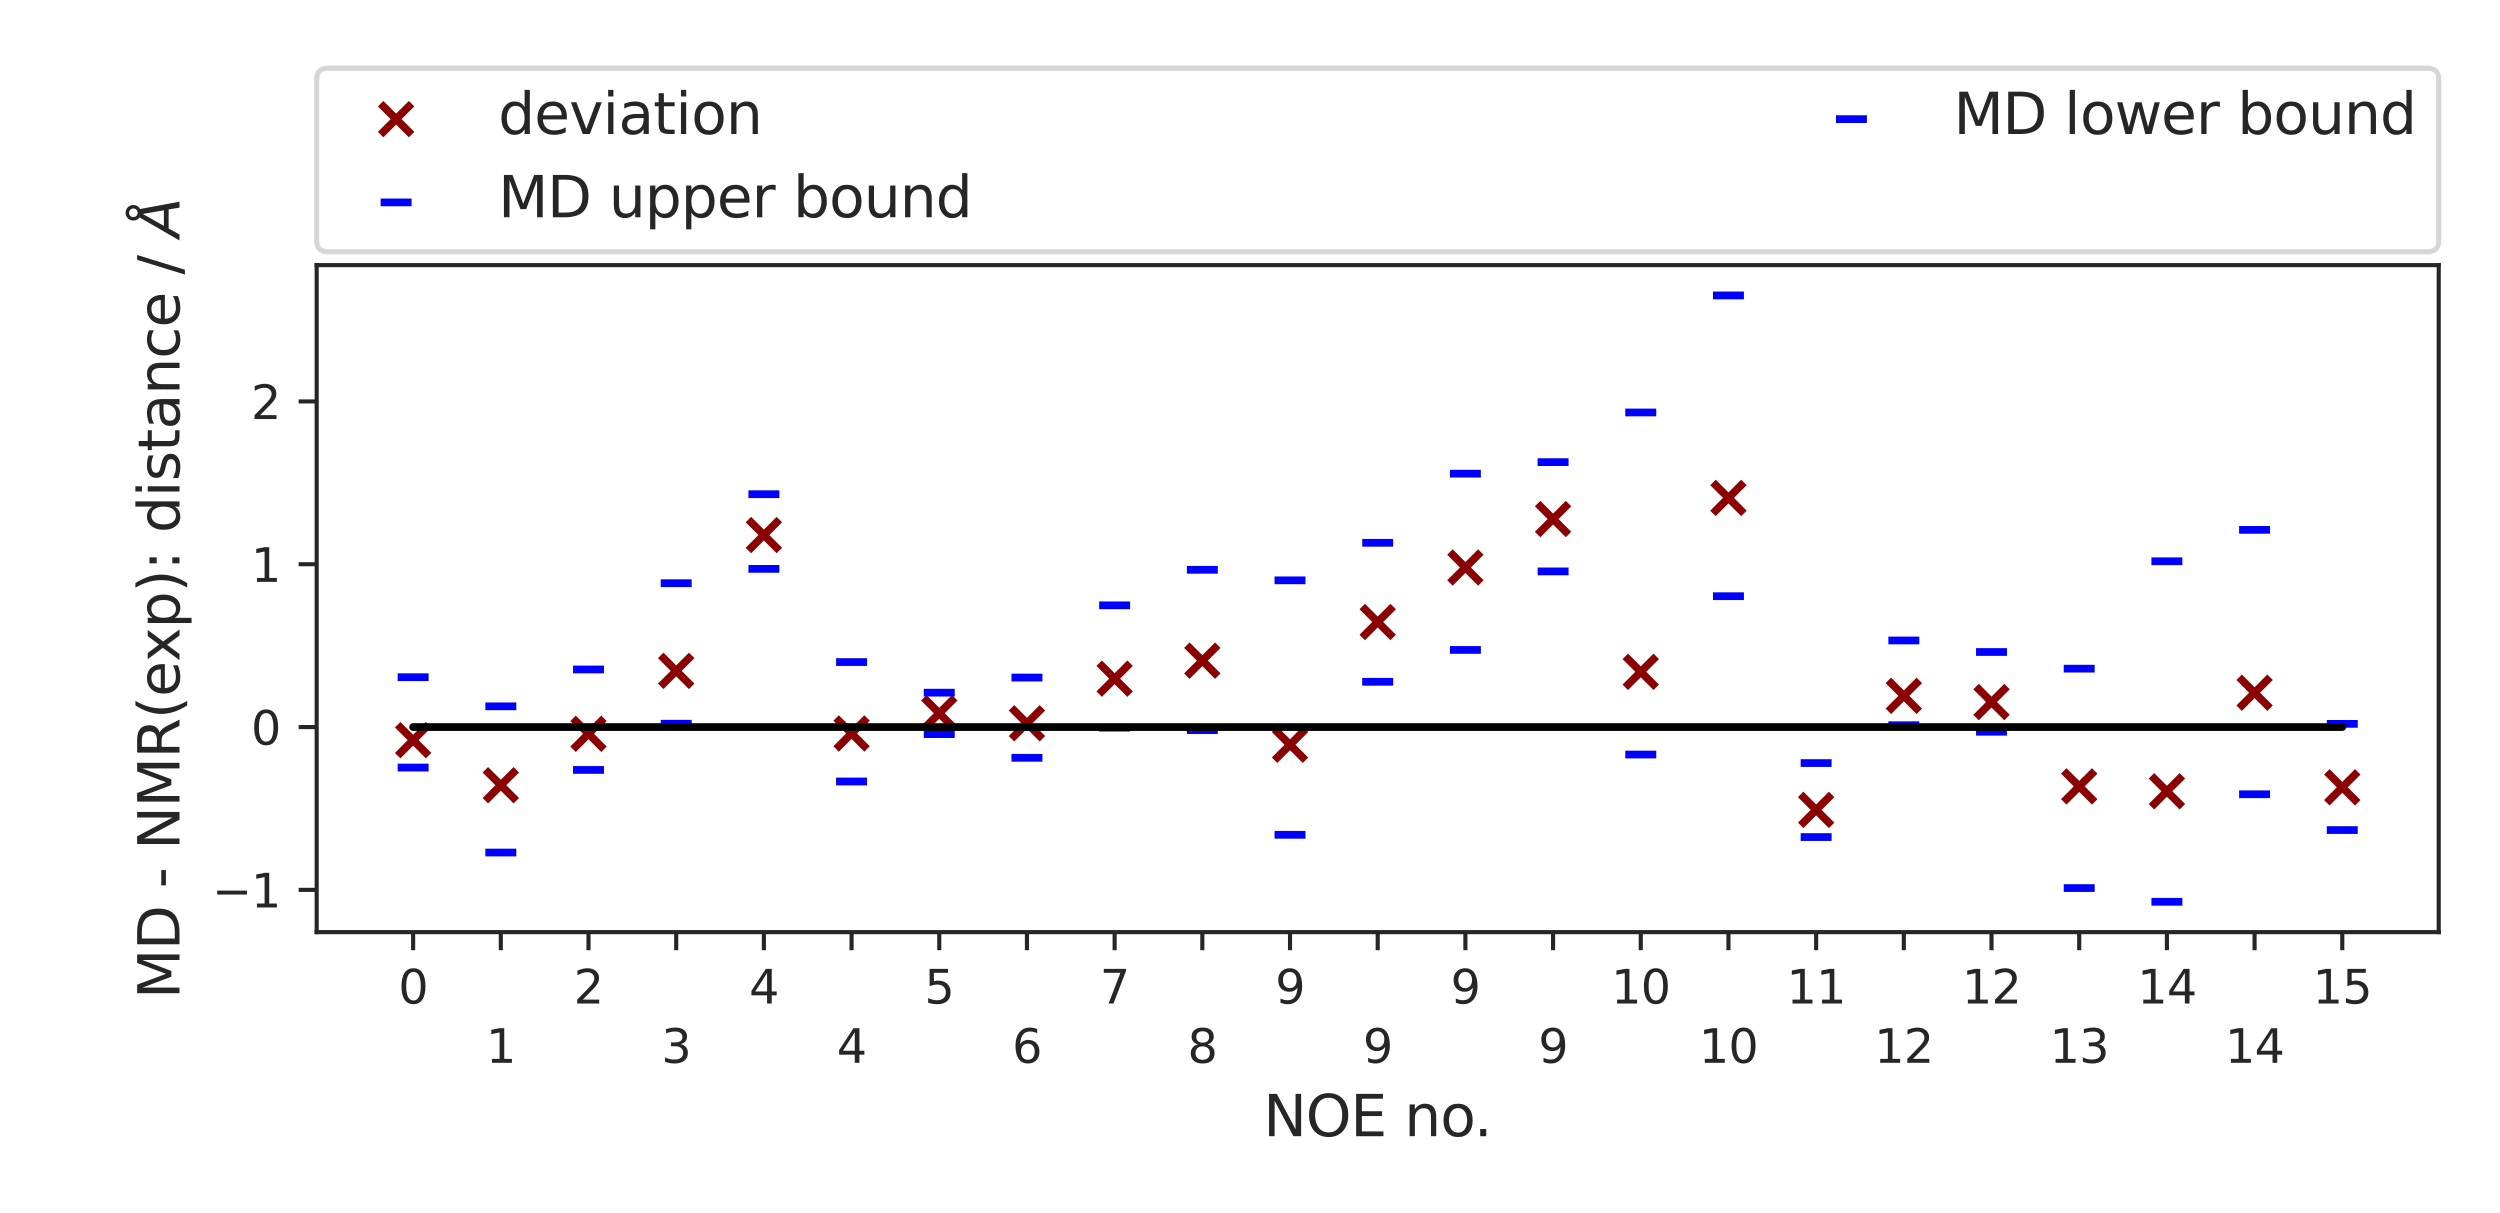 <?xml version="1.0" encoding="utf-8" standalone="no"?>
<!DOCTYPE svg PUBLIC "-//W3C//DTD SVG 1.1//EN"
  "http://www.w3.org/Graphics/SVG/1.1/DTD/svg11.dtd">
<svg xmlns:xlink="http://www.w3.org/1999/xlink" width="484.726pt" height="235.274pt" viewBox="0 0 484.726 235.274" xmlns="http://www.w3.org/2000/svg" version="1.1">
 <defs>
  <style type="text/css">*{stroke-linejoin: round; stroke-linecap: butt}</style>
 </defs>
 <g id="figure_1">
  <g id="patch_1">
   <path d="M 0 235.274 
L 484.726 235.274 
L 484.726 0 
L 0 0 
z
" style="fill: #ffffff"/>
  </g>
  <g id="axes_1">
   <g id="patch_2">
    <path d="M 61.4 180.734 
L 472.846 180.734 
L 472.846 51.403 
L 61.4 51.403 
z
" style="fill: #ffffff"/>
   </g>
   <g id="matplotlib.axis_1">
    <g id="xtick_1">
     <g id="line2d_1">
      <defs>
       <path id="m75be69f84b" d="M 0 0 
L 0 3.5 
" style="stroke: #262626; stroke-width: 0.8"/>
      </defs>
      <g>
       <use xlink:href="#m75be69f84b" x="80.102" y="180.734" style="fill: #262626; stroke: #262626; stroke-width: 0.8"/>
      </g>
     </g>
     <g id="text_1">
      <!-- 0 -->
      <g style="fill: #262626" transform="translate(77.239 194.573)scale(0.09 -0.09)">
       <defs>
        <path id="DejaVuSans-30" d="M 2034 4250 
Q 1547 4250 1301 3770 
Q 1056 3291 1056 2328 
Q 1056 1369 1301 889 
Q 1547 409 2034 409 
Q 2525 409 2770 889 
Q 3016 1369 3016 2328 
Q 3016 3291 2770 3770 
Q 2525 4250 2034 4250 
z
M 2034 4750 
Q 2819 4750 3233 4129 
Q 3647 3509 3647 2328 
Q 3647 1150 3233 529 
Q 2819 -91 2034 -91 
Q 1250 -91 836 529 
Q 422 1150 422 2328 
Q 422 3509 836 4129 
Q 1250 4750 2034 4750 
z
" transform="scale(0.016)"/>
       </defs>
       <use xlink:href="#DejaVuSans-30"/>
      </g>
     </g>
    </g>
    <g id="xtick_2">
     <g id="line2d_2">
      <g>
       <use xlink:href="#m75be69f84b" x="97.104" y="180.734" style="fill: #262626; stroke: #262626; stroke-width: 0.8"/>
      </g>
     </g>
     <g id="text_2">
      <!-- 1 -->
      <g style="fill: #262626" transform="translate(94.241 206.073)scale(0.09 -0.09)">
       <defs>
        <path id="DejaVuSans-31" d="M 794 531 
L 1825 531 
L 1825 4091 
L 703 3866 
L 703 4441 
L 1819 4666 
L 2450 4666 
L 2450 531 
L 3481 531 
L 3481 0 
L 794 0 
L 794 531 
z
" transform="scale(0.016)"/>
       </defs>
       <use xlink:href="#DejaVuSans-31"/>
      </g>
     </g>
    </g>
    <g id="xtick_3">
     <g id="line2d_3">
      <g>
       <use xlink:href="#m75be69f84b" x="114.106" y="180.734" style="fill: #262626; stroke: #262626; stroke-width: 0.8"/>
      </g>
     </g>
     <g id="text_3">
      <!-- 2 -->
      <g style="fill: #262626" transform="translate(111.243 194.573)scale(0.09 -0.09)">
       <defs>
        <path id="DejaVuSans-32" d="M 1228 531 
L 3431 531 
L 3431 0 
L 469 0 
L 469 531 
Q 828 903 1448 1529 
Q 2069 2156 2228 2338 
Q 2531 2678 2651 2914 
Q 2772 3150 2772 3378 
Q 2772 3750 2511 3984 
Q 2250 4219 1831 4219 
Q 1534 4219 1204 4116 
Q 875 4013 500 3803 
L 500 4441 
Q 881 4594 1212 4672 
Q 1544 4750 1819 4750 
Q 2544 4750 2975 4387 
Q 3406 4025 3406 3419 
Q 3406 3131 3298 2873 
Q 3191 2616 2906 2266 
Q 2828 2175 2409 1742 
Q 1991 1309 1228 531 
z
" transform="scale(0.016)"/>
       </defs>
       <use xlink:href="#DejaVuSans-32"/>
      </g>
     </g>
    </g>
    <g id="xtick_4">
     <g id="line2d_4">
      <g>
       <use xlink:href="#m75be69f84b" x="131.108" y="180.734" style="fill: #262626; stroke: #262626; stroke-width: 0.8"/>
      </g>
     </g>
     <g id="text_4">
      <!-- 3 -->
      <g style="fill: #262626" transform="translate(128.245 206.073)scale(0.09 -0.09)">
       <defs>
        <path id="DejaVuSans-33" d="M 2597 2516 
Q 3050 2419 3304 2112 
Q 3559 1806 3559 1356 
Q 3559 666 3084 287 
Q 2609 -91 1734 -91 
Q 1441 -91 1130 -33 
Q 819 25 488 141 
L 488 750 
Q 750 597 1062 519 
Q 1375 441 1716 441 
Q 2309 441 2620 675 
Q 2931 909 2931 1356 
Q 2931 1769 2642 2001 
Q 2353 2234 1838 2234 
L 1294 2234 
L 1294 2753 
L 1863 2753 
Q 2328 2753 2575 2939 
Q 2822 3125 2822 3475 
Q 2822 3834 2567 4026 
Q 2313 4219 1838 4219 
Q 1578 4219 1281 4162 
Q 984 4106 628 3988 
L 628 4550 
Q 988 4650 1302 4700 
Q 1616 4750 1894 4750 
Q 2613 4750 3031 4423 
Q 3450 4097 3450 3541 
Q 3450 3153 3228 2886 
Q 3006 2619 2597 2516 
z
" transform="scale(0.016)"/>
       </defs>
       <use xlink:href="#DejaVuSans-33"/>
      </g>
     </g>
    </g>
    <g id="xtick_5">
     <g id="line2d_5">
      <g>
       <use xlink:href="#m75be69f84b" x="148.11" y="180.734" style="fill: #262626; stroke: #262626; stroke-width: 0.8"/>
      </g>
     </g>
     <g id="text_5">
      <!-- 4 -->
      <g style="fill: #262626" transform="translate(145.246 194.573)scale(0.09 -0.09)">
       <defs>
        <path id="DejaVuSans-34" d="M 2419 4116 
L 825 1625 
L 2419 1625 
L 2419 4116 
z
M 2253 4666 
L 3047 4666 
L 3047 1625 
L 3713 1625 
L 3713 1100 
L 3047 1100 
L 3047 0 
L 2419 0 
L 2419 1100 
L 313 1100 
L 313 1709 
L 2253 4666 
z
" transform="scale(0.016)"/>
       </defs>
       <use xlink:href="#DejaVuSans-34"/>
      </g>
     </g>
    </g>
    <g id="xtick_6">
     <g id="line2d_6">
      <g>
       <use xlink:href="#m75be69f84b" x="165.111" y="180.734" style="fill: #262626; stroke: #262626; stroke-width: 0.8"/>
      </g>
     </g>
     <g id="text_6">
      <!-- 4 -->
      <g style="fill: #262626" transform="translate(162.248 206.073)scale(0.09 -0.09)">
       <use xlink:href="#DejaVuSans-34"/>
      </g>
     </g>
    </g>
    <g id="xtick_7">
     <g id="line2d_7">
      <g>
       <use xlink:href="#m75be69f84b" x="182.113" y="180.734" style="fill: #262626; stroke: #262626; stroke-width: 0.8"/>
      </g>
     </g>
     <g id="text_7">
      <!-- 5 -->
      <g style="fill: #262626" transform="translate(179.25 194.573)scale(0.09 -0.09)">
       <defs>
        <path id="DejaVuSans-35" d="M 691 4666 
L 3169 4666 
L 3169 4134 
L 1269 4134 
L 1269 2991 
Q 1406 3038 1543 3061 
Q 1681 3084 1819 3084 
Q 2600 3084 3056 2656 
Q 3513 2228 3513 1497 
Q 3513 744 3044 326 
Q 2575 -91 1722 -91 
Q 1428 -91 1123 -41 
Q 819 9 494 109 
L 494 744 
Q 775 591 1075 516 
Q 1375 441 1709 441 
Q 2250 441 2565 725 
Q 2881 1009 2881 1497 
Q 2881 1984 2565 2268 
Q 2250 2553 1709 2553 
Q 1456 2553 1204 2497 
Q 953 2441 691 2322 
L 691 4666 
z
" transform="scale(0.016)"/>
       </defs>
       <use xlink:href="#DejaVuSans-35"/>
      </g>
     </g>
    </g>
    <g id="xtick_8">
     <g id="line2d_8">
      <g>
       <use xlink:href="#m75be69f84b" x="199.115" y="180.734" style="fill: #262626; stroke: #262626; stroke-width: 0.8"/>
      </g>
     </g>
     <g id="text_8">
      <!-- 6 -->
      <g style="fill: #262626" transform="translate(196.252 206.073)scale(0.09 -0.09)">
       <defs>
        <path id="DejaVuSans-36" d="M 2113 2584 
Q 1688 2584 1439 2293 
Q 1191 2003 1191 1497 
Q 1191 994 1439 701 
Q 1688 409 2113 409 
Q 2538 409 2786 701 
Q 3034 994 3034 1497 
Q 3034 2003 2786 2293 
Q 2538 2584 2113 2584 
z
M 3366 4563 
L 3366 3988 
Q 3128 4100 2886 4159 
Q 2644 4219 2406 4219 
Q 1781 4219 1451 3797 
Q 1122 3375 1075 2522 
Q 1259 2794 1537 2939 
Q 1816 3084 2150 3084 
Q 2853 3084 3261 2657 
Q 3669 2231 3669 1497 
Q 3669 778 3244 343 
Q 2819 -91 2113 -91 
Q 1303 -91 875 529 
Q 447 1150 447 2328 
Q 447 3434 972 4092 
Q 1497 4750 2381 4750 
Q 2619 4750 2861 4703 
Q 3103 4656 3366 4563 
z
" transform="scale(0.016)"/>
       </defs>
       <use xlink:href="#DejaVuSans-36"/>
      </g>
     </g>
    </g>
    <g id="xtick_9">
     <g id="line2d_9">
      <g>
       <use xlink:href="#m75be69f84b" x="216.117" y="180.734" style="fill: #262626; stroke: #262626; stroke-width: 0.8"/>
      </g>
     </g>
     <g id="text_9">
      <!-- 7 -->
      <g style="fill: #262626" transform="translate(213.254 194.573)scale(0.09 -0.09)">
       <defs>
        <path id="DejaVuSans-37" d="M 525 4666 
L 3525 4666 
L 3525 4397 
L 1831 0 
L 1172 0 
L 2766 4134 
L 525 4134 
L 525 4666 
z
" transform="scale(0.016)"/>
       </defs>
       <use xlink:href="#DejaVuSans-37"/>
      </g>
     </g>
    </g>
    <g id="xtick_10">
     <g id="line2d_10">
      <g>
       <use xlink:href="#m75be69f84b" x="233.119" y="180.734" style="fill: #262626; stroke: #262626; stroke-width: 0.8"/>
      </g>
     </g>
     <g id="text_10">
      <!-- 8 -->
      <g style="fill: #262626" transform="translate(230.256 206.073)scale(0.09 -0.09)">
       <defs>
        <path id="DejaVuSans-38" d="M 2034 2216 
Q 1584 2216 1326 1975 
Q 1069 1734 1069 1313 
Q 1069 891 1326 650 
Q 1584 409 2034 409 
Q 2484 409 2743 651 
Q 3003 894 3003 1313 
Q 3003 1734 2745 1975 
Q 2488 2216 2034 2216 
z
M 1403 2484 
Q 997 2584 770 2862 
Q 544 3141 544 3541 
Q 544 4100 942 4425 
Q 1341 4750 2034 4750 
Q 2731 4750 3128 4425 
Q 3525 4100 3525 3541 
Q 3525 3141 3298 2862 
Q 3072 2584 2669 2484 
Q 3125 2378 3379 2068 
Q 3634 1759 3634 1313 
Q 3634 634 3220 271 
Q 2806 -91 2034 -91 
Q 1263 -91 848 271 
Q 434 634 434 1313 
Q 434 1759 690 2068 
Q 947 2378 1403 2484 
z
M 1172 3481 
Q 1172 3119 1398 2916 
Q 1625 2713 2034 2713 
Q 2441 2713 2670 2916 
Q 2900 3119 2900 3481 
Q 2900 3844 2670 4047 
Q 2441 4250 2034 4250 
Q 1625 4250 1398 4047 
Q 1172 3844 1172 3481 
z
" transform="scale(0.016)"/>
       </defs>
       <use xlink:href="#DejaVuSans-38"/>
      </g>
     </g>
    </g>
    <g id="xtick_11">
     <g id="line2d_11">
      <g>
       <use xlink:href="#m75be69f84b" x="250.121" y="180.734" style="fill: #262626; stroke: #262626; stroke-width: 0.8"/>
      </g>
     </g>
     <g id="text_11">
      <!-- 9 -->
      <g style="fill: #262626" transform="translate(247.258 194.573)scale(0.09 -0.09)">
       <defs>
        <path id="DejaVuSans-39" d="M 703 97 
L 703 672 
Q 941 559 1184 500 
Q 1428 441 1663 441 
Q 2288 441 2617 861 
Q 2947 1281 2994 2138 
Q 2813 1869 2534 1725 
Q 2256 1581 1919 1581 
Q 1219 1581 811 2004 
Q 403 2428 403 3163 
Q 403 3881 828 4315 
Q 1253 4750 1959 4750 
Q 2769 4750 3195 4129 
Q 3622 3509 3622 2328 
Q 3622 1225 3098 567 
Q 2575 -91 1691 -91 
Q 1453 -91 1209 -44 
Q 966 3 703 97 
z
M 1959 2075 
Q 2384 2075 2632 2365 
Q 2881 2656 2881 3163 
Q 2881 3666 2632 3958 
Q 2384 4250 1959 4250 
Q 1534 4250 1286 3958 
Q 1038 3666 1038 3163 
Q 1038 2656 1286 2365 
Q 1534 2075 1959 2075 
z
" transform="scale(0.016)"/>
       </defs>
       <use xlink:href="#DejaVuSans-39"/>
      </g>
     </g>
    </g>
    <g id="xtick_12">
     <g id="line2d_12">
      <g>
       <use xlink:href="#m75be69f84b" x="267.123" y="180.734" style="fill: #262626; stroke: #262626; stroke-width: 0.8"/>
      </g>
     </g>
     <g id="text_12">
      <!-- 9 -->
      <g style="fill: #262626" transform="translate(264.26 206.073)scale(0.09 -0.09)">
       <use xlink:href="#DejaVuSans-39"/>
      </g>
     </g>
    </g>
    <g id="xtick_13">
     <g id="line2d_13">
      <g>
       <use xlink:href="#m75be69f84b" x="284.125" y="180.734" style="fill: #262626; stroke: #262626; stroke-width: 0.8"/>
      </g>
     </g>
     <g id="text_13">
      <!-- 9 -->
      <g style="fill: #262626" transform="translate(281.262 194.573)scale(0.09 -0.09)">
       <use xlink:href="#DejaVuSans-39"/>
      </g>
     </g>
    </g>
    <g id="xtick_14">
     <g id="line2d_14">
      <g>
       <use xlink:href="#m75be69f84b" x="301.127" y="180.734" style="fill: #262626; stroke: #262626; stroke-width: 0.8"/>
      </g>
     </g>
     <g id="text_14">
      <!-- 9 -->
      <g style="fill: #262626" transform="translate(298.263 206.073)scale(0.09 -0.09)">
       <use xlink:href="#DejaVuSans-39"/>
      </g>
     </g>
    </g>
    <g id="xtick_15">
     <g id="line2d_15">
      <g>
       <use xlink:href="#m75be69f84b" x="318.128" y="180.734" style="fill: #262626; stroke: #262626; stroke-width: 0.8"/>
      </g>
     </g>
     <g id="text_15">
      <!-- 10 -->
      <g style="fill: #262626" transform="translate(312.402 194.573)scale(0.09 -0.09)">
       <use xlink:href="#DejaVuSans-31"/>
       <use xlink:href="#DejaVuSans-30" x="63.623"/>
      </g>
     </g>
    </g>
    <g id="xtick_16">
     <g id="line2d_16">
      <g>
       <use xlink:href="#m75be69f84b" x="335.13" y="180.734" style="fill: #262626; stroke: #262626; stroke-width: 0.8"/>
      </g>
     </g>
     <g id="text_16">
      <!-- 10 -->
      <g style="fill: #262626" transform="translate(329.404 206.073)scale(0.09 -0.09)">
       <use xlink:href="#DejaVuSans-31"/>
       <use xlink:href="#DejaVuSans-30" x="63.623"/>
      </g>
     </g>
    </g>
    <g id="xtick_17">
     <g id="line2d_17">
      <g>
       <use xlink:href="#m75be69f84b" x="352.132" y="180.734" style="fill: #262626; stroke: #262626; stroke-width: 0.8"/>
      </g>
     </g>
     <g id="text_17">
      <!-- 11 -->
      <g style="fill: #262626" transform="translate(346.406 194.573)scale(0.09 -0.09)">
       <use xlink:href="#DejaVuSans-31"/>
       <use xlink:href="#DejaVuSans-31" x="63.623"/>
      </g>
     </g>
    </g>
    <g id="xtick_18">
     <g id="line2d_18">
      <g>
       <use xlink:href="#m75be69f84b" x="369.134" y="180.734" style="fill: #262626; stroke: #262626; stroke-width: 0.8"/>
      </g>
     </g>
     <g id="text_18">
      <!-- 12 -->
      <g style="fill: #262626" transform="translate(363.408 206.073)scale(0.09 -0.09)">
       <use xlink:href="#DejaVuSans-31"/>
       <use xlink:href="#DejaVuSans-32" x="63.623"/>
      </g>
     </g>
    </g>
    <g id="xtick_19">
     <g id="line2d_19">
      <g>
       <use xlink:href="#m75be69f84b" x="386.136" y="180.734" style="fill: #262626; stroke: #262626; stroke-width: 0.8"/>
      </g>
     </g>
     <g id="text_19">
      <!-- 12 -->
      <g style="fill: #262626" transform="translate(380.41 194.573)scale(0.09 -0.09)">
       <use xlink:href="#DejaVuSans-31"/>
       <use xlink:href="#DejaVuSans-32" x="63.623"/>
      </g>
     </g>
    </g>
    <g id="xtick_20">
     <g id="line2d_20">
      <g>
       <use xlink:href="#m75be69f84b" x="403.138" y="180.734" style="fill: #262626; stroke: #262626; stroke-width: 0.8"/>
      </g>
     </g>
     <g id="text_20">
      <!-- 13 -->
      <g style="fill: #262626" transform="translate(397.412 206.073)scale(0.09 -0.09)">
       <use xlink:href="#DejaVuSans-31"/>
       <use xlink:href="#DejaVuSans-33" x="63.623"/>
      </g>
     </g>
    </g>
    <g id="xtick_21">
     <g id="line2d_21">
      <g>
       <use xlink:href="#m75be69f84b" x="420.14" y="180.734" style="fill: #262626; stroke: #262626; stroke-width: 0.8"/>
      </g>
     </g>
     <g id="text_21">
      <!-- 14 -->
      <g style="fill: #262626" transform="translate(414.414 194.573)scale(0.09 -0.09)">
       <use xlink:href="#DejaVuSans-31"/>
       <use xlink:href="#DejaVuSans-34" x="63.623"/>
      </g>
     </g>
    </g>
    <g id="xtick_22">
     <g id="line2d_22">
      <g>
       <use xlink:href="#m75be69f84b" x="437.142" y="180.734" style="fill: #262626; stroke: #262626; stroke-width: 0.8"/>
      </g>
     </g>
     <g id="text_22">
      <!-- 14 -->
      <g style="fill: #262626" transform="translate(431.415 206.073)scale(0.09 -0.09)">
       <use xlink:href="#DejaVuSans-31"/>
       <use xlink:href="#DejaVuSans-34" x="63.623"/>
      </g>
     </g>
    </g>
    <g id="xtick_23">
     <g id="line2d_23">
      <g>
       <use xlink:href="#m75be69f84b" x="454.144" y="180.734" style="fill: #262626; stroke: #262626; stroke-width: 0.8"/>
      </g>
     </g>
     <g id="text_23">
      <!-- 15 -->
      <g style="fill: #262626" transform="translate(448.417 194.573)scale(0.09 -0.09)">
       <use xlink:href="#DejaVuSans-31"/>
       <use xlink:href="#DejaVuSans-35" x="63.623"/>
      </g>
     </g>
    </g>
    <g id="text_24">
     <!-- NOE no. -->
     <g style="fill: #262626" transform="translate(244.953 220.303)scale(0.11 -0.11)">
      <defs>
       <path id="DejaVuSans-4e" d="M 628 4666 
L 1478 4666 
L 3547 763 
L 3547 4666 
L 4159 4666 
L 4159 0 
L 3309 0 
L 1241 3903 
L 1241 0 
L 628 0 
L 628 4666 
z
" transform="scale(0.016)"/>
       <path id="DejaVuSans-4f" d="M 2522 4238 
Q 1834 4238 1429 3725 
Q 1025 3213 1025 2328 
Q 1025 1447 1429 934 
Q 1834 422 2522 422 
Q 3209 422 3611 934 
Q 4013 1447 4013 2328 
Q 4013 3213 3611 3725 
Q 3209 4238 2522 4238 
z
M 2522 4750 
Q 3503 4750 4090 4092 
Q 4678 3434 4678 2328 
Q 4678 1225 4090 567 
Q 3503 -91 2522 -91 
Q 1538 -91 948 565 
Q 359 1222 359 2328 
Q 359 3434 948 4092 
Q 1538 4750 2522 4750 
z
" transform="scale(0.016)"/>
       <path id="DejaVuSans-45" d="M 628 4666 
L 3578 4666 
L 3578 4134 
L 1259 4134 
L 1259 2753 
L 3481 2753 
L 3481 2222 
L 1259 2222 
L 1259 531 
L 3634 531 
L 3634 0 
L 628 0 
L 628 4666 
z
" transform="scale(0.016)"/>
       <path id="DejaVuSans-20" transform="scale(0.016)"/>
       <path id="DejaVuSans-6e" d="M 3513 2113 
L 3513 0 
L 2938 0 
L 2938 2094 
Q 2938 2591 2744 2837 
Q 2550 3084 2163 3084 
Q 1697 3084 1428 2787 
Q 1159 2491 1159 1978 
L 1159 0 
L 581 0 
L 581 3500 
L 1159 3500 
L 1159 2956 
Q 1366 3272 1645 3428 
Q 1925 3584 2291 3584 
Q 2894 3584 3203 3211 
Q 3513 2838 3513 2113 
z
" transform="scale(0.016)"/>
       <path id="DejaVuSans-6f" d="M 1959 3097 
Q 1497 3097 1228 2736 
Q 959 2375 959 1747 
Q 959 1119 1226 758 
Q 1494 397 1959 397 
Q 2419 397 2687 759 
Q 2956 1122 2956 1747 
Q 2956 2369 2687 2733 
Q 2419 3097 1959 3097 
z
M 1959 3584 
Q 2709 3584 3137 3096 
Q 3566 2609 3566 1747 
Q 3566 888 3137 398 
Q 2709 -91 1959 -91 
Q 1206 -91 779 398 
Q 353 888 353 1747 
Q 353 2609 779 3096 
Q 1206 3584 1959 3584 
z
" transform="scale(0.016)"/>
       <path id="DejaVuSans-2e" d="M 684 794 
L 1344 794 
L 1344 0 
L 684 0 
L 684 794 
z
" transform="scale(0.016)"/>
      </defs>
      <use xlink:href="#DejaVuSans-4e"/>
      <use xlink:href="#DejaVuSans-4f" x="74.805"/>
      <use xlink:href="#DejaVuSans-45" x="153.516"/>
      <use xlink:href="#DejaVuSans-20" x="216.699"/>
      <use xlink:href="#DejaVuSans-6e" x="248.486"/>
      <use xlink:href="#DejaVuSans-6f" x="311.865"/>
      <use xlink:href="#DejaVuSans-2e" x="371.297"/>
     </g>
    </g>
   </g>
   <g id="matplotlib.axis_2">
    <g id="ytick_1">
     <g id="line2d_24">
      <defs>
       <path id="md718f87914" d="M 0 0 
L -3.5 0 
" style="stroke: #262626; stroke-width: 0.8"/>
      </defs>
      <g>
       <use xlink:href="#md718f87914" x="61.4" y="172.532" style="fill: #262626; stroke: #262626; stroke-width: 0.8"/>
      </g>
     </g>
     <g id="text_25">
      <!-- −1 -->
      <g style="fill: #262626" transform="translate(41.132 175.951)scale(0.09 -0.09)">
       <defs>
        <path id="DejaVuSans-2212" d="M 678 2272 
L 4684 2272 
L 4684 1741 
L 678 1741 
L 678 2272 
z
" transform="scale(0.016)"/>
       </defs>
       <use xlink:href="#DejaVuSans-2212"/>
       <use xlink:href="#DejaVuSans-31" x="83.789"/>
      </g>
     </g>
    </g>
    <g id="ytick_2">
     <g id="line2d_25">
      <g>
       <use xlink:href="#md718f87914" x="61.4" y="140.966" style="fill: #262626; stroke: #262626; stroke-width: 0.8"/>
      </g>
     </g>
     <g id="text_26">
      <!-- 0 -->
      <g style="fill: #262626" transform="translate(48.674 144.385)scale(0.09 -0.09)">
       <use xlink:href="#DejaVuSans-30"/>
      </g>
     </g>
    </g>
    <g id="ytick_3">
     <g id="line2d_26">
      <g>
       <use xlink:href="#md718f87914" x="61.4" y="109.4" style="fill: #262626; stroke: #262626; stroke-width: 0.8"/>
      </g>
     </g>
     <g id="text_27">
      <!-- 1 -->
      <g style="fill: #262626" transform="translate(48.674 112.819)scale(0.09 -0.09)">
       <use xlink:href="#DejaVuSans-31"/>
      </g>
     </g>
    </g>
    <g id="ytick_4">
     <g id="line2d_27">
      <g>
       <use xlink:href="#md718f87914" x="61.4" y="77.833" style="fill: #262626; stroke: #262626; stroke-width: 0.8"/>
      </g>
     </g>
     <g id="text_28">
      <!-- 2 -->
      <g style="fill: #262626" transform="translate(48.674 81.253)scale(0.09 -0.09)">
       <use xlink:href="#DejaVuSans-32"/>
      </g>
     </g>
    </g>
    <g id="text_29">
     <!-- MD - NMR(exp): distance / $\AA$ -->
     <g style="fill: #262626" transform="translate(34.822 193.674)rotate(-90)scale(0.11 -0.11)">
      <defs>
       <path id="DejaVuSans-4d" d="M 628 4666 
L 1569 4666 
L 2759 1491 
L 3956 4666 
L 4897 4666 
L 4897 0 
L 4281 0 
L 4281 4097 
L 3078 897 
L 2444 897 
L 1241 4097 
L 1241 0 
L 628 0 
L 628 4666 
z
" transform="scale(0.016)"/>
       <path id="DejaVuSans-44" d="M 1259 4147 
L 1259 519 
L 2022 519 
Q 2988 519 3436 956 
Q 3884 1394 3884 2338 
Q 3884 3275 3436 3711 
Q 2988 4147 2022 4147 
L 1259 4147 
z
M 628 4666 
L 1925 4666 
Q 3281 4666 3915 4102 
Q 4550 3538 4550 2338 
Q 4550 1131 3912 565 
Q 3275 0 1925 0 
L 628 0 
L 628 4666 
z
" transform="scale(0.016)"/>
       <path id="DejaVuSans-2d" d="M 313 2009 
L 1997 2009 
L 1997 1497 
L 313 1497 
L 313 2009 
z
" transform="scale(0.016)"/>
       <path id="DejaVuSans-52" d="M 2841 2188 
Q 3044 2119 3236 1894 
Q 3428 1669 3622 1275 
L 4263 0 
L 3584 0 
L 2988 1197 
Q 2756 1666 2539 1819 
Q 2322 1972 1947 1972 
L 1259 1972 
L 1259 0 
L 628 0 
L 628 4666 
L 2053 4666 
Q 2853 4666 3247 4331 
Q 3641 3997 3641 3322 
Q 3641 2881 3436 2590 
Q 3231 2300 2841 2188 
z
M 1259 4147 
L 1259 2491 
L 2053 2491 
Q 2509 2491 2742 2702 
Q 2975 2913 2975 3322 
Q 2975 3731 2742 3939 
Q 2509 4147 2053 4147 
L 1259 4147 
z
" transform="scale(0.016)"/>
       <path id="DejaVuSans-28" d="M 1984 4856 
Q 1566 4138 1362 3434 
Q 1159 2731 1159 2009 
Q 1159 1288 1364 580 
Q 1569 -128 1984 -844 
L 1484 -844 
Q 1016 -109 783 600 
Q 550 1309 550 2009 
Q 550 2706 781 3412 
Q 1013 4119 1484 4856 
L 1984 4856 
z
" transform="scale(0.016)"/>
       <path id="DejaVuSans-65" d="M 3597 1894 
L 3597 1613 
L 953 1613 
Q 991 1019 1311 708 
Q 1631 397 2203 397 
Q 2534 397 2845 478 
Q 3156 559 3463 722 
L 3463 178 
Q 3153 47 2828 -22 
Q 2503 -91 2169 -91 
Q 1331 -91 842 396 
Q 353 884 353 1716 
Q 353 2575 817 3079 
Q 1281 3584 2069 3584 
Q 2775 3584 3186 3129 
Q 3597 2675 3597 1894 
z
M 3022 2063 
Q 3016 2534 2758 2815 
Q 2500 3097 2075 3097 
Q 1594 3097 1305 2825 
Q 1016 2553 972 2059 
L 3022 2063 
z
" transform="scale(0.016)"/>
       <path id="DejaVuSans-78" d="M 3513 3500 
L 2247 1797 
L 3578 0 
L 2900 0 
L 1881 1375 
L 863 0 
L 184 0 
L 1544 1831 
L 300 3500 
L 978 3500 
L 1906 2253 
L 2834 3500 
L 3513 3500 
z
" transform="scale(0.016)"/>
       <path id="DejaVuSans-70" d="M 1159 525 
L 1159 -1331 
L 581 -1331 
L 581 3500 
L 1159 3500 
L 1159 2969 
Q 1341 3281 1617 3432 
Q 1894 3584 2278 3584 
Q 2916 3584 3314 3078 
Q 3713 2572 3713 1747 
Q 3713 922 3314 415 
Q 2916 -91 2278 -91 
Q 1894 -91 1617 61 
Q 1341 213 1159 525 
z
M 3116 1747 
Q 3116 2381 2855 2742 
Q 2594 3103 2138 3103 
Q 1681 3103 1420 2742 
Q 1159 2381 1159 1747 
Q 1159 1113 1420 752 
Q 1681 391 2138 391 
Q 2594 391 2855 752 
Q 3116 1113 3116 1747 
z
" transform="scale(0.016)"/>
       <path id="DejaVuSans-29" d="M 513 4856 
L 1013 4856 
Q 1481 4119 1714 3412 
Q 1947 2706 1947 2009 
Q 1947 1309 1714 600 
Q 1481 -109 1013 -844 
L 513 -844 
Q 928 -128 1133 580 
Q 1338 1288 1338 2009 
Q 1338 2731 1133 3434 
Q 928 4138 513 4856 
z
" transform="scale(0.016)"/>
       <path id="DejaVuSans-3a" d="M 750 794 
L 1409 794 
L 1409 0 
L 750 0 
L 750 794 
z
M 750 3309 
L 1409 3309 
L 1409 2516 
L 750 2516 
L 750 3309 
z
" transform="scale(0.016)"/>
       <path id="DejaVuSans-64" d="M 2906 2969 
L 2906 4863 
L 3481 4863 
L 3481 0 
L 2906 0 
L 2906 525 
Q 2725 213 2448 61 
Q 2172 -91 1784 -91 
Q 1150 -91 751 415 
Q 353 922 353 1747 
Q 353 2572 751 3078 
Q 1150 3584 1784 3584 
Q 2172 3584 2448 3432 
Q 2725 3281 2906 2969 
z
M 947 1747 
Q 947 1113 1208 752 
Q 1469 391 1925 391 
Q 2381 391 2643 752 
Q 2906 1113 2906 1747 
Q 2906 2381 2643 2742 
Q 2381 3103 1925 3103 
Q 1469 3103 1208 2742 
Q 947 2381 947 1747 
z
" transform="scale(0.016)"/>
       <path id="DejaVuSans-69" d="M 603 3500 
L 1178 3500 
L 1178 0 
L 603 0 
L 603 3500 
z
M 603 4863 
L 1178 4863 
L 1178 4134 
L 603 4134 
L 603 4863 
z
" transform="scale(0.016)"/>
       <path id="DejaVuSans-73" d="M 2834 3397 
L 2834 2853 
Q 2591 2978 2328 3040 
Q 2066 3103 1784 3103 
Q 1356 3103 1142 2972 
Q 928 2841 928 2578 
Q 928 2378 1081 2264 
Q 1234 2150 1697 2047 
L 1894 2003 
Q 2506 1872 2764 1633 
Q 3022 1394 3022 966 
Q 3022 478 2636 193 
Q 2250 -91 1575 -91 
Q 1294 -91 989 -36 
Q 684 19 347 128 
L 347 722 
Q 666 556 975 473 
Q 1284 391 1588 391 
Q 1994 391 2212 530 
Q 2431 669 2431 922 
Q 2431 1156 2273 1281 
Q 2116 1406 1581 1522 
L 1381 1569 
Q 847 1681 609 1914 
Q 372 2147 372 2553 
Q 372 3047 722 3315 
Q 1072 3584 1716 3584 
Q 2034 3584 2315 3537 
Q 2597 3491 2834 3397 
z
" transform="scale(0.016)"/>
       <path id="DejaVuSans-74" d="M 1172 4494 
L 1172 3500 
L 2356 3500 
L 2356 3053 
L 1172 3053 
L 1172 1153 
Q 1172 725 1289 603 
Q 1406 481 1766 481 
L 2356 481 
L 2356 0 
L 1766 0 
Q 1100 0 847 248 
Q 594 497 594 1153 
L 594 3053 
L 172 3053 
L 172 3500 
L 594 3500 
L 594 4494 
L 1172 4494 
z
" transform="scale(0.016)"/>
       <path id="DejaVuSans-61" d="M 2194 1759 
Q 1497 1759 1228 1600 
Q 959 1441 959 1056 
Q 959 750 1161 570 
Q 1363 391 1709 391 
Q 2188 391 2477 730 
Q 2766 1069 2766 1631 
L 2766 1759 
L 2194 1759 
z
M 3341 1997 
L 3341 0 
L 2766 0 
L 2766 531 
Q 2569 213 2275 61 
Q 1981 -91 1556 -91 
Q 1019 -91 701 211 
Q 384 513 384 1019 
Q 384 1609 779 1909 
Q 1175 2209 1959 2209 
L 2766 2209 
L 2766 2266 
Q 2766 2663 2505 2880 
Q 2244 3097 1772 3097 
Q 1472 3097 1187 3025 
Q 903 2953 641 2809 
L 641 3341 
Q 956 3463 1253 3523 
Q 1550 3584 1831 3584 
Q 2591 3584 2966 3190 
Q 3341 2797 3341 1997 
z
" transform="scale(0.016)"/>
       <path id="DejaVuSans-63" d="M 3122 3366 
L 3122 2828 
Q 2878 2963 2633 3030 
Q 2388 3097 2138 3097 
Q 1578 3097 1268 2742 
Q 959 2388 959 1747 
Q 959 1106 1268 751 
Q 1578 397 2138 397 
Q 2388 397 2633 464 
Q 2878 531 3122 666 
L 3122 134 
Q 2881 22 2623 -34 
Q 2366 -91 2075 -91 
Q 1284 -91 818 406 
Q 353 903 353 1747 
Q 353 2603 823 3093 
Q 1294 3584 2113 3584 
Q 2378 3584 2631 3529 
Q 2884 3475 3122 3366 
z
" transform="scale(0.016)"/>
       <path id="DejaVuSans-2f" d="M 1625 4666 
L 2156 4666 
L 531 -594 
L 0 -594 
L 1625 4666 
z
" transform="scale(0.016)"/>
       <path id="DejaVuSans-Oblique-c5" d="M 3188 5081 
Q 3188 5278 3048 5417 
Q 2909 5556 2713 5556 
Q 2513 5556 2377 5420 
Q 2241 5284 2241 5081 
Q 2241 4884 2377 4746 
Q 2513 4609 2713 4609 
Q 2909 4609 3048 4746 
Q 3188 4884 3188 5081 
z
M 2203 4397 
Q 2034 4513 1945 4689 
Q 1856 4866 1856 5081 
Q 1856 5438 2106 5689 
Q 2356 5941 2713 5941 
Q 3069 5941 3320 5689 
Q 3572 5438 3572 5081 
Q 3572 4834 3458 4643 
Q 3344 4453 3128 4341 
L 3938 0 
L 3278 0 
L 3084 1197 
L 984 1197 
L 325 0 
L -341 0 
L 2203 4397 
z
M 2584 4044 
L 1275 1722 
L 2988 1722 
L 2584 4044 
z
" transform="scale(0.016)"/>
      </defs>
      <use xlink:href="#DejaVuSans-4d" transform="translate(0 0.172)"/>
      <use xlink:href="#DejaVuSans-44" transform="translate(86.279 0.172)"/>
      <use xlink:href="#DejaVuSans-20" transform="translate(163.281 0.172)"/>
      <use xlink:href="#DejaVuSans-2d" transform="translate(195.068 0.172)"/>
      <use xlink:href="#DejaVuSans-20" transform="translate(231.152 0.172)"/>
      <use xlink:href="#DejaVuSans-4e" transform="translate(262.939 0.172)"/>
      <use xlink:href="#DejaVuSans-4d" transform="translate(337.744 0.172)"/>
      <use xlink:href="#DejaVuSans-52" transform="translate(424.023 0.172)"/>
      <use xlink:href="#DejaVuSans-28" transform="translate(493.506 0.172)"/>
      <use xlink:href="#DejaVuSans-65" transform="translate(532.52 0.172)"/>
      <use xlink:href="#DejaVuSans-78" transform="translate(594.043 0.172)"/>
      <use xlink:href="#DejaVuSans-70" transform="translate(653.223 0.172)"/>
      <use xlink:href="#DejaVuSans-29" transform="translate(716.699 0.172)"/>
      <use xlink:href="#DejaVuSans-3a" transform="translate(755.713 0.172)"/>
      <use xlink:href="#DejaVuSans-20" transform="translate(789.404 0.172)"/>
      <use xlink:href="#DejaVuSans-64" transform="translate(821.191 0.172)"/>
      <use xlink:href="#DejaVuSans-69" transform="translate(884.668 0.172)"/>
      <use xlink:href="#DejaVuSans-73" transform="translate(912.451 0.172)"/>
      <use xlink:href="#DejaVuSans-74" transform="translate(964.551 0.172)"/>
      <use xlink:href="#DejaVuSans-61" transform="translate(1003.76 0.172)"/>
      <use xlink:href="#DejaVuSans-6e" transform="translate(1065.039 0.172)"/>
      <use xlink:href="#DejaVuSans-63" transform="translate(1128.418 0.172)"/>
      <use xlink:href="#DejaVuSans-65" transform="translate(1183.398 0.172)"/>
      <use xlink:href="#DejaVuSans-20" transform="translate(1244.922 0.172)"/>
      <use xlink:href="#DejaVuSans-2f" transform="translate(1276.709 0.172)"/>
      <use xlink:href="#DejaVuSans-20" transform="translate(1310.4 0.172)"/>
      <use xlink:href="#DejaVuSans-Oblique-c5" transform="translate(1342.188 0.172)"/>
     </g>
    </g>
   </g>
   <g id="PathCollection_1">
    <defs>
     <path id="m96967ad40f" d="M -3 3 
L 3 -3 
M -3 -3 
L 3 3 
" style="stroke: #8b0000; stroke-width: 1.5"/>
    </defs>
    <g clip-path="url(#p90fe023595)">
     <use xlink:href="#m96967ad40f" x="80.102" y="143.515" style="fill: #8b0000; stroke: #8b0000; stroke-width: 1.5"/>
     <use xlink:href="#m96967ad40f" x="97.104" y="152.251" style="fill: #8b0000; stroke: #8b0000; stroke-width: 1.5"/>
     <use xlink:href="#m96967ad40f" x="114.106" y="142.277" style="fill: #8b0000; stroke: #8b0000; stroke-width: 1.5"/>
     <use xlink:href="#m96967ad40f" x="131.108" y="130.074" style="fill: #8b0000; stroke: #8b0000; stroke-width: 1.5"/>
     <use xlink:href="#m96967ad40f" x="148.11" y="103.74" style="fill: #8b0000; stroke: #8b0000; stroke-width: 1.5"/>
     <use xlink:href="#m96967ad40f" x="165.111" y="142.209" style="fill: #8b0000; stroke: #8b0000; stroke-width: 1.5"/>
     <use xlink:href="#m96967ad40f" x="182.113" y="138.294" style="fill: #8b0000; stroke: #8b0000; stroke-width: 1.5"/>
     <use xlink:href="#m96967ad40f" x="199.115" y="140.24" style="fill: #8b0000; stroke: #8b0000; stroke-width: 1.5"/>
     <use xlink:href="#m96967ad40f" x="216.117" y="131.589" style="fill: #8b0000; stroke: #8b0000; stroke-width: 1.5"/>
     <use xlink:href="#m96967ad40f" x="233.119" y="128.095" style="fill: #8b0000; stroke: #8b0000; stroke-width: 1.5"/>
     <use xlink:href="#m96967ad40f" x="250.121" y="144.4" style="fill: #8b0000; stroke: #8b0000; stroke-width: 1.5"/>
     <use xlink:href="#m96967ad40f" x="267.123" y="120.602" style="fill: #8b0000; stroke: #8b0000; stroke-width: 1.5"/>
     <use xlink:href="#m96967ad40f" x="284.125" y="110.033" style="fill: #8b0000; stroke: #8b0000; stroke-width: 1.5"/>
     <use xlink:href="#m96967ad40f" x="301.127" y="100.635" style="fill: #8b0000; stroke: #8b0000; stroke-width: 1.5"/>
     <use xlink:href="#m96967ad40f" x="318.128" y="130.261" style="fill: #8b0000; stroke: #8b0000; stroke-width: 1.5"/>
     <use xlink:href="#m96967ad40f" x="335.13" y="96.54" style="fill: #8b0000; stroke: #8b0000; stroke-width: 1.5"/>
     <use xlink:href="#m96967ad40f" x="352.132" y="157.031" style="fill: #8b0000; stroke: #8b0000; stroke-width: 1.5"/>
     <use xlink:href="#m96967ad40f" x="369.134" y="134.918" style="fill: #8b0000; stroke: #8b0000; stroke-width: 1.5"/>
     <use xlink:href="#m96967ad40f" x="386.136" y="136.121" style="fill: #8b0000; stroke: #8b0000; stroke-width: 1.5"/>
     <use xlink:href="#m96967ad40f" x="403.138" y="152.476" style="fill: #8b0000; stroke: #8b0000; stroke-width: 1.5"/>
     <use xlink:href="#m96967ad40f" x="420.14" y="153.421" style="fill: #8b0000; stroke: #8b0000; stroke-width: 1.5"/>
     <use xlink:href="#m96967ad40f" x="437.142" y="134.316" style="fill: #8b0000; stroke: #8b0000; stroke-width: 1.5"/>
     <use xlink:href="#m96967ad40f" x="454.144" y="152.653" style="fill: #8b0000; stroke: #8b0000; stroke-width: 1.5"/>
    </g>
   </g>
   <g id="PathCollection_2">
    <defs>
     <path id="m6fbce5004a" d="M 3 0 
L -3 -0 
" style="stroke: #0000ff; stroke-width: 1.5"/>
    </defs>
    <g clip-path="url(#p90fe023595)">
     <use xlink:href="#m6fbce5004a" x="80.102" y="131.305" style="fill: #0000ff; stroke: #0000ff; stroke-width: 1.5"/>
     <use xlink:href="#m6fbce5004a" x="97.104" y="136.945" style="fill: #0000ff; stroke: #0000ff; stroke-width: 1.5"/>
     <use xlink:href="#m6fbce5004a" x="114.106" y="129.803" style="fill: #0000ff; stroke: #0000ff; stroke-width: 1.5"/>
     <use xlink:href="#m6fbce5004a" x="131.108" y="113.079" style="fill: #0000ff; stroke: #0000ff; stroke-width: 1.5"/>
     <use xlink:href="#m6fbce5004a" x="148.11" y="95.82" style="fill: #0000ff; stroke: #0000ff; stroke-width: 1.5"/>
     <use xlink:href="#m6fbce5004a" x="165.111" y="128.366" style="fill: #0000ff; stroke: #0000ff; stroke-width: 1.5"/>
     <use xlink:href="#m6fbce5004a" x="182.113" y="134.306" style="fill: #0000ff; stroke: #0000ff; stroke-width: 1.5"/>
     <use xlink:href="#m6fbce5004a" x="199.115" y="131.374" style="fill: #0000ff; stroke: #0000ff; stroke-width: 1.5"/>
     <use xlink:href="#m6fbce5004a" x="216.117" y="117.365" style="fill: #0000ff; stroke: #0000ff; stroke-width: 1.5"/>
     <use xlink:href="#m6fbce5004a" x="233.119" y="110.478" style="fill: #0000ff; stroke: #0000ff; stroke-width: 1.5"/>
     <use xlink:href="#m6fbce5004a" x="250.121" y="112.524" style="fill: #0000ff; stroke: #0000ff; stroke-width: 1.5"/>
     <use xlink:href="#m6fbce5004a" x="267.123" y="105.242" style="fill: #0000ff; stroke: #0000ff; stroke-width: 1.5"/>
     <use xlink:href="#m6fbce5004a" x="284.125" y="91.842" style="fill: #0000ff; stroke: #0000ff; stroke-width: 1.5"/>
     <use xlink:href="#m6fbce5004a" x="301.127" y="89.609" style="fill: #0000ff; stroke: #0000ff; stroke-width: 1.5"/>
     <use xlink:href="#m6fbce5004a" x="318.128" y="79.969" style="fill: #0000ff; stroke: #0000ff; stroke-width: 1.5"/>
     <use xlink:href="#m6fbce5004a" x="335.13" y="57.282" style="fill: #0000ff; stroke: #0000ff; stroke-width: 1.5"/>
     <use xlink:href="#m6fbce5004a" x="352.132" y="147.949" style="fill: #0000ff; stroke: #0000ff; stroke-width: 1.5"/>
     <use xlink:href="#m6fbce5004a" x="369.134" y="124.177" style="fill: #0000ff; stroke: #0000ff; stroke-width: 1.5"/>
     <use xlink:href="#m6fbce5004a" x="386.136" y="126.417" style="fill: #0000ff; stroke: #0000ff; stroke-width: 1.5"/>
     <use xlink:href="#m6fbce5004a" x="403.138" y="129.652" style="fill: #0000ff; stroke: #0000ff; stroke-width: 1.5"/>
     <use xlink:href="#m6fbce5004a" x="420.14" y="108.828" style="fill: #0000ff; stroke: #0000ff; stroke-width: 1.5"/>
     <use xlink:href="#m6fbce5004a" x="437.142" y="102.732" style="fill: #0000ff; stroke: #0000ff; stroke-width: 1.5"/>
     <use xlink:href="#m6fbce5004a" x="454.144" y="140.35" style="fill: #0000ff; stroke: #0000ff; stroke-width: 1.5"/>
    </g>
   </g>
   <g id="PathCollection_3">
    <g clip-path="url(#p90fe023595)">
     <use xlink:href="#m6fbce5004a" x="80.102" y="148.824" style="fill: #0000ff; stroke: #0000ff; stroke-width: 1.5"/>
     <use xlink:href="#m6fbce5004a" x="97.104" y="165.295" style="fill: #0000ff; stroke: #0000ff; stroke-width: 1.5"/>
     <use xlink:href="#m6fbce5004a" x="114.106" y="149.282" style="fill: #0000ff; stroke: #0000ff; stroke-width: 1.5"/>
     <use xlink:href="#m6fbce5004a" x="131.108" y="140.319" style="fill: #0000ff; stroke: #0000ff; stroke-width: 1.5"/>
     <use xlink:href="#m6fbce5004a" x="148.11" y="110.3" style="fill: #0000ff; stroke: #0000ff; stroke-width: 1.5"/>
     <use xlink:href="#m6fbce5004a" x="165.111" y="151.525" style="fill: #0000ff; stroke: #0000ff; stroke-width: 1.5"/>
     <use xlink:href="#m6fbce5004a" x="182.113" y="142.343" style="fill: #0000ff; stroke: #0000ff; stroke-width: 1.5"/>
     <use xlink:href="#m6fbce5004a" x="199.115" y="146.925" style="fill: #0000ff; stroke: #0000ff; stroke-width: 1.5"/>
     <use xlink:href="#m6fbce5004a" x="216.117" y="141.082" style="fill: #0000ff; stroke: #0000ff; stroke-width: 1.5"/>
     <use xlink:href="#m6fbce5004a" x="233.119" y="141.567" style="fill: #0000ff; stroke: #0000ff; stroke-width: 1.5"/>
     <use xlink:href="#m6fbce5004a" x="250.121" y="161.854" style="fill: #0000ff; stroke: #0000ff; stroke-width: 1.5"/>
     <use xlink:href="#m6fbce5004a" x="267.123" y="132.192" style="fill: #0000ff; stroke: #0000ff; stroke-width: 1.5"/>
     <use xlink:href="#m6fbce5004a" x="284.125" y="126.014" style="fill: #0000ff; stroke: #0000ff; stroke-width: 1.5"/>
     <use xlink:href="#m6fbce5004a" x="301.127" y="110.787" style="fill: #0000ff; stroke: #0000ff; stroke-width: 1.5"/>
     <use xlink:href="#m6fbce5004a" x="318.128" y="146.302" style="fill: #0000ff; stroke: #0000ff; stroke-width: 1.5"/>
     <use xlink:href="#m6fbce5004a" x="335.13" y="115.592" style="fill: #0000ff; stroke: #0000ff; stroke-width: 1.5"/>
     <use xlink:href="#m6fbce5004a" x="352.132" y="162.302" style="fill: #0000ff; stroke: #0000ff; stroke-width: 1.5"/>
     <use xlink:href="#m6fbce5004a" x="369.134" y="140.61" style="fill: #0000ff; stroke: #0000ff; stroke-width: 1.5"/>
     <use xlink:href="#m6fbce5004a" x="386.136" y="141.872" style="fill: #0000ff; stroke: #0000ff; stroke-width: 1.5"/>
     <use xlink:href="#m6fbce5004a" x="403.138" y="172.188" style="fill: #0000ff; stroke: #0000ff; stroke-width: 1.5"/>
     <use xlink:href="#m6fbce5004a" x="420.14" y="174.856" style="fill: #0000ff; stroke: #0000ff; stroke-width: 1.5"/>
     <use xlink:href="#m6fbce5004a" x="437.142" y="153.996" style="fill: #0000ff; stroke: #0000ff; stroke-width: 1.5"/>
     <use xlink:href="#m6fbce5004a" x="454.144" y="160.945" style="fill: #0000ff; stroke: #0000ff; stroke-width: 1.5"/>
    </g>
   </g>
   <g id="line2d_28">
    <path d="M 80.102 140.966 
L 97.104 140.966 
L 114.106 140.966 
L 131.108 140.966 
L 148.11 140.966 
L 165.111 140.966 
L 182.113 140.966 
L 199.115 140.966 
L 216.117 140.966 
L 233.119 140.966 
L 250.121 140.966 
L 267.123 140.966 
L 284.125 140.966 
L 301.127 140.966 
L 318.128 140.966 
L 335.13 140.966 
L 352.132 140.966 
L 369.134 140.966 
L 386.136 140.966 
L 403.138 140.966 
L 420.14 140.966 
L 437.142 140.966 
L 454.144 140.966 
" clip-path="url(#p90fe023595)" style="fill: none; stroke: #000000; stroke-width: 1.5; stroke-linecap: round"/>
   </g>
   <g id="patch_3">
    <path d="M 61.4 180.734 
L 61.4 51.403 
" style="fill: none; stroke: #262626; stroke-width: 0.8; stroke-linejoin: miter; stroke-linecap: square"/>
   </g>
   <g id="patch_4">
    <path d="M 472.846 180.734 
L 472.846 51.403 
" style="fill: none; stroke: #262626; stroke-width: 0.8; stroke-linejoin: miter; stroke-linecap: square"/>
   </g>
   <g id="patch_5">
    <path d="M 61.4 180.734 
L 472.846 180.734 
" style="fill: none; stroke: #262626; stroke-width: 0.8; stroke-linejoin: miter; stroke-linecap: square"/>
   </g>
   <g id="patch_6">
    <path d="M 61.4 51.403 
L 472.846 51.403 
" style="fill: none; stroke: #262626; stroke-width: 0.8; stroke-linejoin: miter; stroke-linecap: square"/>
   </g>
   <g id="legend_1">
    <g id="patch_7">
     <path d="M 63.6 48.817 
L 470.646 48.817 
Q 472.846 48.817 472.846 46.617 
L 472.846 15.425 
Q 472.846 13.225 470.646 13.225 
L 63.6 13.225 
Q 61.4 13.225 61.4 15.425 
L 61.4 46.617 
Q 61.4 48.817 63.6 48.817 
z
" style="fill: #ffffff; opacity: 0.8; stroke: #cccccc; stroke-linejoin: miter"/>
    </g>
    <g id="PathCollection_4">
     <g>
      <use xlink:href="#m96967ad40f" x="76.8" y="23.096" style="fill: #8b0000; stroke: #8b0000; stroke-width: 1.5"/>
     </g>
    </g>
    <g id="text_30">
     <!-- deviation -->
     <g style="fill: #262626" transform="translate(96.6 25.983)scale(0.11 -0.11)">
      <defs>
       <path id="DejaVuSans-76" d="M 191 3500 
L 800 3500 
L 1894 563 
L 2988 3500 
L 3597 3500 
L 2284 0 
L 1503 0 
L 191 3500 
z
" transform="scale(0.016)"/>
      </defs>
      <use xlink:href="#DejaVuSans-64"/>
      <use xlink:href="#DejaVuSans-65" x="63.477"/>
      <use xlink:href="#DejaVuSans-76" x="125"/>
      <use xlink:href="#DejaVuSans-69" x="184.18"/>
      <use xlink:href="#DejaVuSans-61" x="211.963"/>
      <use xlink:href="#DejaVuSans-74" x="273.242"/>
      <use xlink:href="#DejaVuSans-69" x="312.451"/>
      <use xlink:href="#DejaVuSans-6f" x="340.234"/>
      <use xlink:href="#DejaVuSans-6e" x="401.416"/>
     </g>
    </g>
    <g id="PathCollection_5">
     <g>
      <use xlink:href="#m6fbce5004a" x="76.8" y="39.241" style="fill: #0000ff; stroke: #0000ff; stroke-width: 1.5"/>
     </g>
    </g>
    <g id="text_31">
     <!-- MD upper bound -->
     <g style="fill: #262626" transform="translate(96.6 42.129)scale(0.11 -0.11)">
      <defs>
       <path id="DejaVuSans-75" d="M 544 1381 
L 544 3500 
L 1119 3500 
L 1119 1403 
Q 1119 906 1312 657 
Q 1506 409 1894 409 
Q 2359 409 2629 706 
Q 2900 1003 2900 1516 
L 2900 3500 
L 3475 3500 
L 3475 0 
L 2900 0 
L 2900 538 
Q 2691 219 2414 64 
Q 2138 -91 1772 -91 
Q 1169 -91 856 284 
Q 544 659 544 1381 
z
M 1991 3584 
L 1991 3584 
z
" transform="scale(0.016)"/>
       <path id="DejaVuSans-72" d="M 2631 2963 
Q 2534 3019 2420 3045 
Q 2306 3072 2169 3072 
Q 1681 3072 1420 2755 
Q 1159 2438 1159 1844 
L 1159 0 
L 581 0 
L 581 3500 
L 1159 3500 
L 1159 2956 
Q 1341 3275 1631 3429 
Q 1922 3584 2338 3584 
Q 2397 3584 2469 3576 
Q 2541 3569 2628 3553 
L 2631 2963 
z
" transform="scale(0.016)"/>
       <path id="DejaVuSans-62" d="M 3116 1747 
Q 3116 2381 2855 2742 
Q 2594 3103 2138 3103 
Q 1681 3103 1420 2742 
Q 1159 2381 1159 1747 
Q 1159 1113 1420 752 
Q 1681 391 2138 391 
Q 2594 391 2855 752 
Q 3116 1113 3116 1747 
z
M 1159 2969 
Q 1341 3281 1617 3432 
Q 1894 3584 2278 3584 
Q 2916 3584 3314 3078 
Q 3713 2572 3713 1747 
Q 3713 922 3314 415 
Q 2916 -91 2278 -91 
Q 1894 -91 1617 61 
Q 1341 213 1159 525 
L 1159 0 
L 581 0 
L 581 4863 
L 1159 4863 
L 1159 2969 
z
" transform="scale(0.016)"/>
      </defs>
      <use xlink:href="#DejaVuSans-4d"/>
      <use xlink:href="#DejaVuSans-44" x="86.279"/>
      <use xlink:href="#DejaVuSans-20" x="163.281"/>
      <use xlink:href="#DejaVuSans-75" x="195.068"/>
      <use xlink:href="#DejaVuSans-70" x="258.447"/>
      <use xlink:href="#DejaVuSans-70" x="321.924"/>
      <use xlink:href="#DejaVuSans-65" x="385.4"/>
      <use xlink:href="#DejaVuSans-72" x="446.924"/>
      <use xlink:href="#DejaVuSans-20" x="488.037"/>
      <use xlink:href="#DejaVuSans-62" x="519.824"/>
      <use xlink:href="#DejaVuSans-6f" x="583.301"/>
      <use xlink:href="#DejaVuSans-75" x="644.482"/>
      <use xlink:href="#DejaVuSans-6e" x="707.861"/>
      <use xlink:href="#DejaVuSans-64" x="771.24"/>
     </g>
    </g>
    <g id="PathCollection_6">
     <g>
      <use xlink:href="#m6fbce5004a" x="358.98" y="23.096" style="fill: #0000ff; stroke: #0000ff; stroke-width: 1.5"/>
     </g>
    </g>
    <g id="text_32">
     <!-- MD lower bound -->
     <g style="fill: #262626" transform="translate(378.78 25.983)scale(0.11 -0.11)">
      <defs>
       <path id="DejaVuSans-6c" d="M 603 4863 
L 1178 4863 
L 1178 0 
L 603 0 
L 603 4863 
z
" transform="scale(0.016)"/>
       <path id="DejaVuSans-77" d="M 269 3500 
L 844 3500 
L 1563 769 
L 2278 3500 
L 2956 3500 
L 3675 769 
L 4391 3500 
L 4966 3500 
L 4050 0 
L 3372 0 
L 2619 2869 
L 1863 0 
L 1184 0 
L 269 3500 
z
" transform="scale(0.016)"/>
      </defs>
      <use xlink:href="#DejaVuSans-4d"/>
      <use xlink:href="#DejaVuSans-44" x="86.279"/>
      <use xlink:href="#DejaVuSans-20" x="163.281"/>
      <use xlink:href="#DejaVuSans-6c" x="195.068"/>
      <use xlink:href="#DejaVuSans-6f" x="222.852"/>
      <use xlink:href="#DejaVuSans-77" x="284.033"/>
      <use xlink:href="#DejaVuSans-65" x="365.82"/>
      <use xlink:href="#DejaVuSans-72" x="427.344"/>
      <use xlink:href="#DejaVuSans-20" x="468.457"/>
      <use xlink:href="#DejaVuSans-62" x="500.244"/>
      <use xlink:href="#DejaVuSans-6f" x="563.721"/>
      <use xlink:href="#DejaVuSans-75" x="624.902"/>
      <use xlink:href="#DejaVuSans-6e" x="688.281"/>
      <use xlink:href="#DejaVuSans-64" x="751.66"/>
     </g>
    </g>
   </g>
  </g>
 </g>
 <defs>
  <clipPath id="p90fe023595">
   <rect x="61.4" y="51.403" width="411.446" height="129.331"/>
  </clipPath>
 </defs>
</svg>
